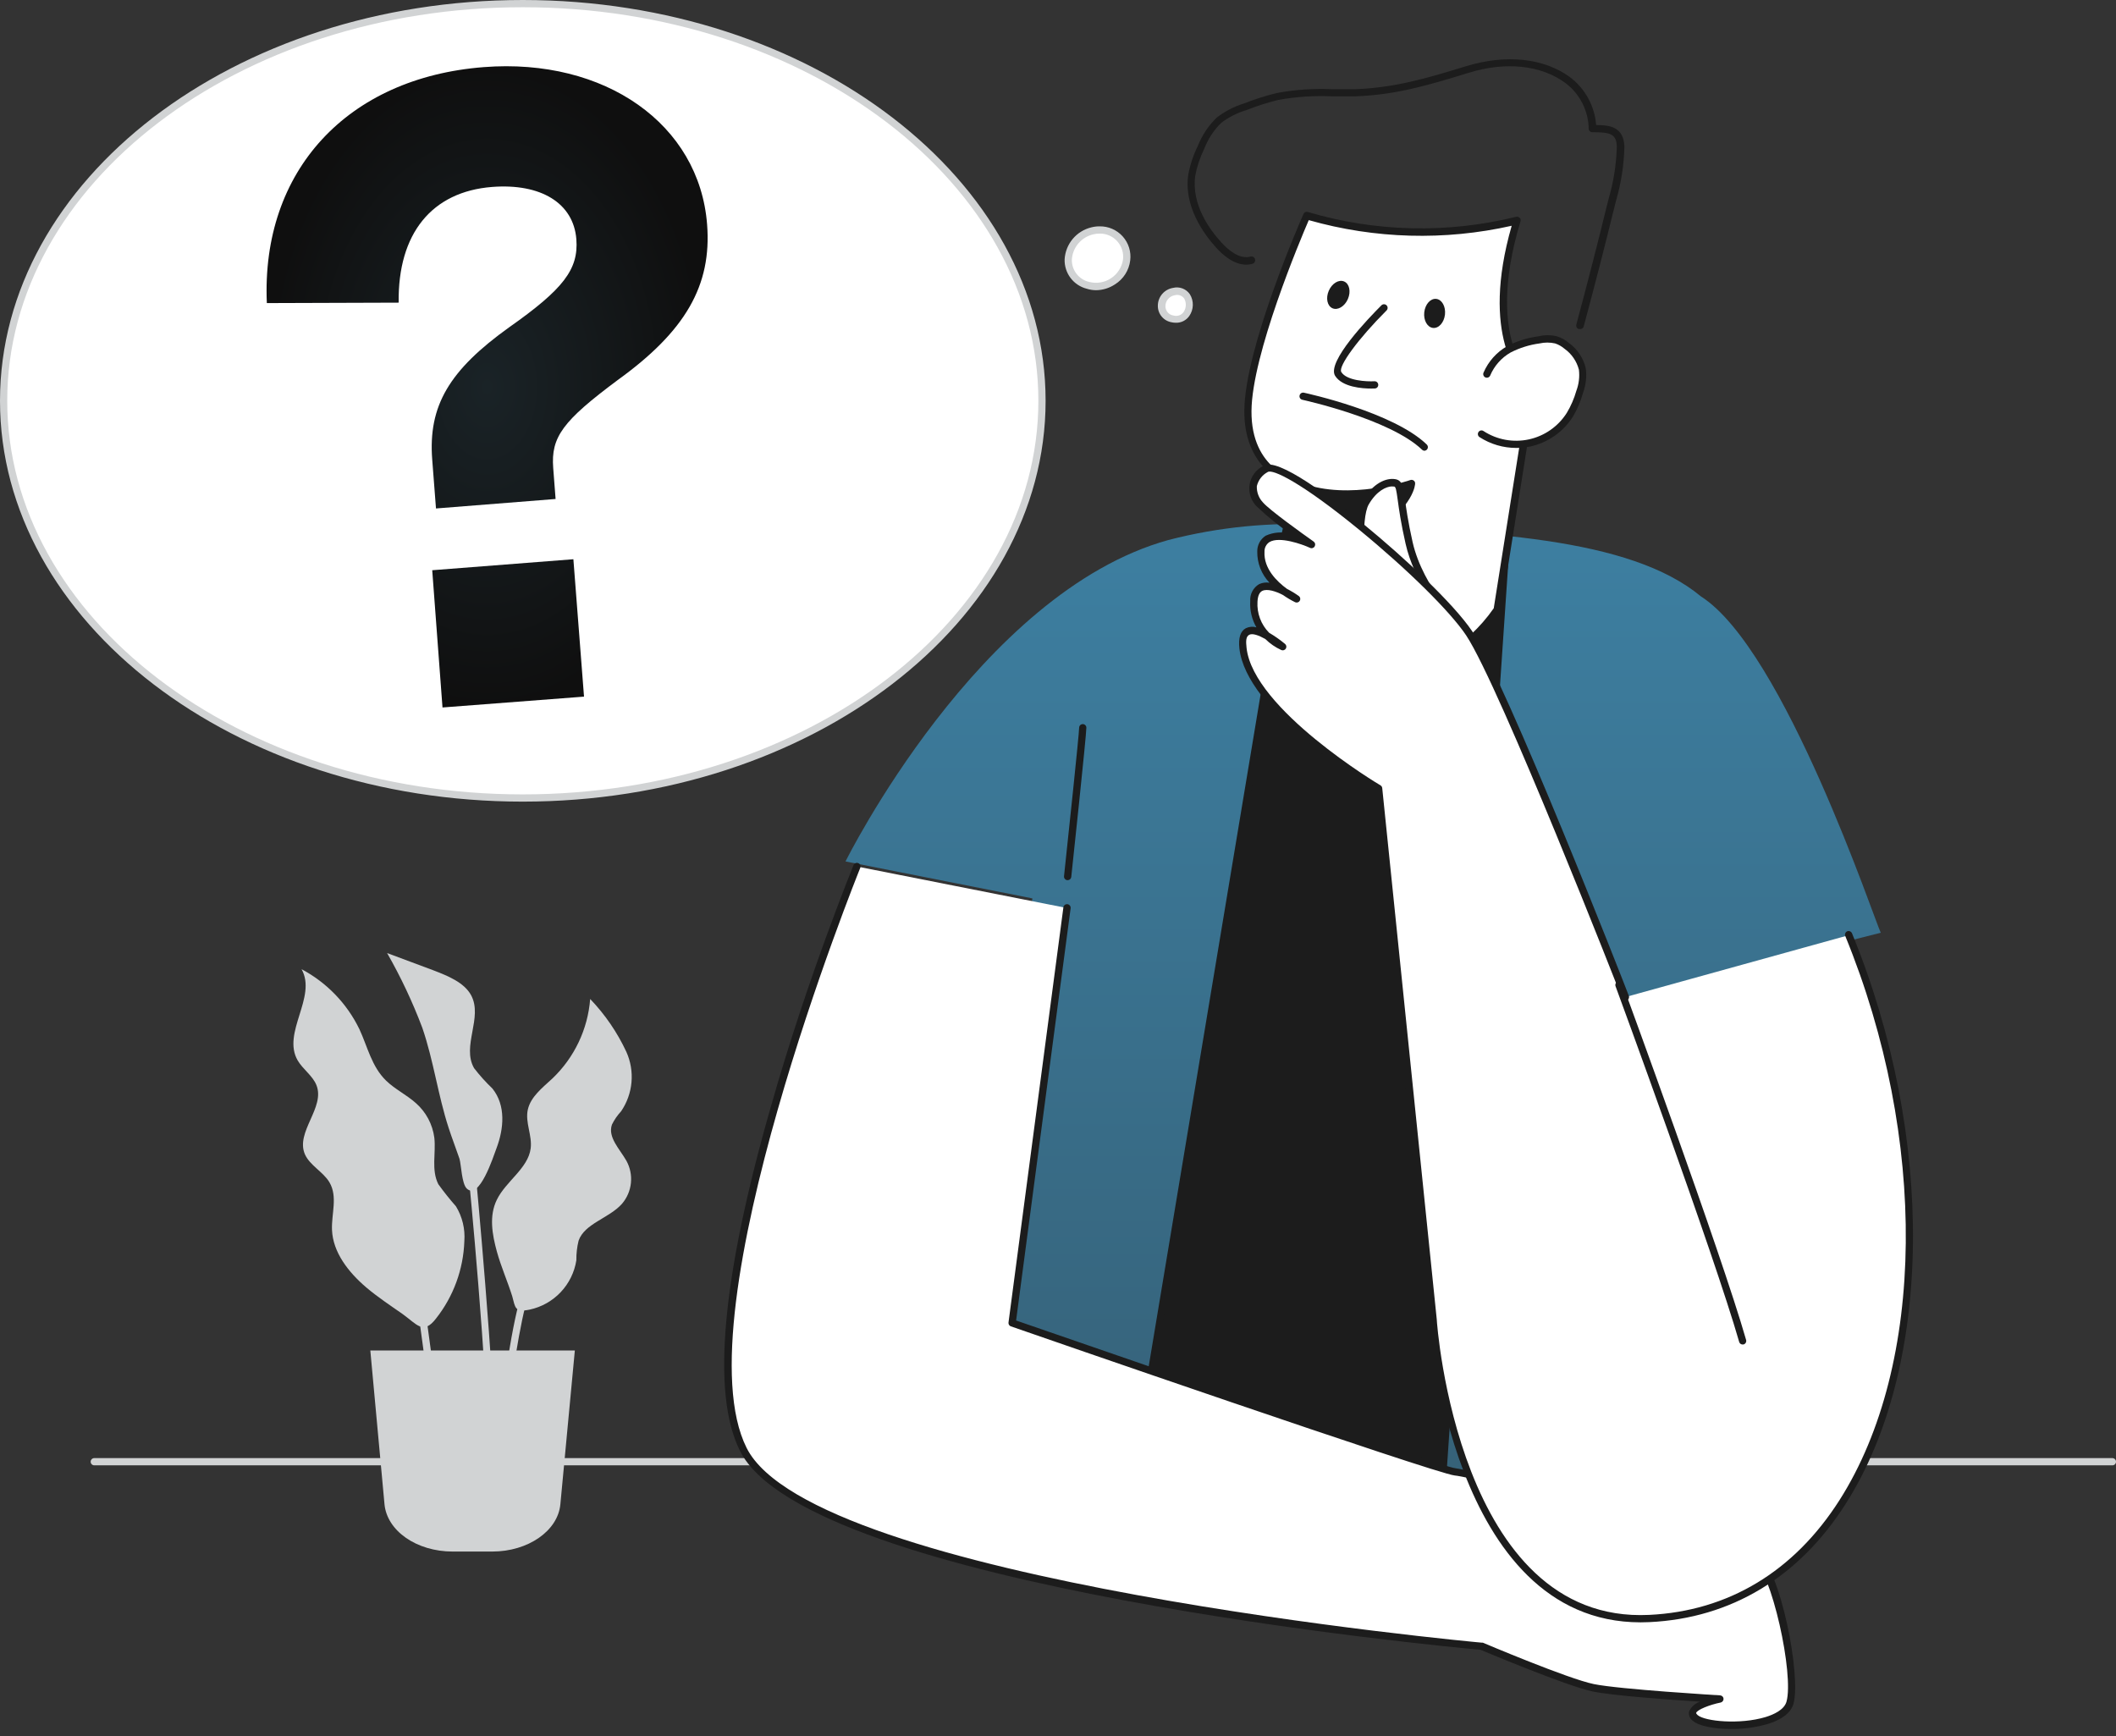 <svg width="234" height="192" viewBox="0 0 234 192" fill="none" xmlns="http://www.w3.org/2000/svg">
<rect x="0" y="0" width="234" height="192" fill="#333333" stroke="none"/>
<path d="M233.6 162.043H10.427C10.321 162.043 10.219 162.001 10.145 161.926C10.069 161.851 10.027 161.749 10.027 161.643C10.027 161.537 10.069 161.435 10.145 161.36C10.219 161.285 10.321 161.243 10.427 161.243H233.6C233.706 161.243 233.808 161.285 233.883 161.36C233.958 161.435 234 161.537 234 161.643C234 161.749 233.958 161.851 233.883 161.926C233.808 162.001 233.706 162.043 233.6 162.043Z" fill="#D1D3D4"/>
<path d="M57.788 88.247C89.499 88.247 115.206 68.58 115.206 44.319C115.206 20.059 89.499 0.392 57.788 0.392C26.076 0.392 0.369 20.059 0.369 44.319C0.369 68.58 26.076 88.247 57.788 88.247Z" fill="white"/>
<path d="M57.81 88.647C25.934 88.647 0 68.766 0 44.319C0 19.873 25.91 0 57.81 0C89.71 0 115.629 19.881 115.629 44.319C115.629 68.758 89.671 88.647 57.81 88.647ZM57.81 0.8C26.374 0.8 0.8 20.32 0.8 44.319C0.8 68.319 26.39 87.847 57.81 87.847C89.231 87.847 114.829 68.326 114.829 44.319C114.829 20.312 89.231 0.8 57.81 0.8Z" fill="#D1D3D4"/>
<path d="M121.594 25.423C121.324 25.431 121.056 25.468 120.795 25.535C117.796 26.334 116.956 30.445 120.323 31.548C120.788 31.674 121.274 31.701 121.75 31.626C122.226 31.551 122.681 31.377 123.085 31.114C123.488 30.851 123.832 30.506 124.094 30.102C124.355 29.697 124.528 29.241 124.601 28.765C124.655 28.342 124.618 27.912 124.49 27.505C124.363 27.097 124.149 26.722 123.864 26.405C123.579 26.087 123.228 25.835 122.836 25.666C122.445 25.496 122.021 25.413 121.594 25.423Z" fill="white"/>
<path d="M121.21 32.092C120.863 32.092 120.518 32.038 120.187 31.932C119.47 31.751 118.835 31.33 118.389 30.74C117.943 30.15 117.711 29.425 117.732 28.686C117.779 27.857 118.091 27.065 118.622 26.427C119.153 25.789 119.876 25.339 120.683 25.143C120.98 25.066 121.287 25.029 121.594 25.031C122.076 25.021 122.554 25.116 122.995 25.307C123.437 25.499 123.832 25.784 124.154 26.142C124.476 26.5 124.717 26.923 124.86 27.383C125.003 27.843 125.046 28.328 124.985 28.805C124.919 29.346 124.732 29.864 124.439 30.322C124.145 30.78 123.753 31.167 123.29 31.453C122.673 31.862 121.951 32.084 121.21 32.092ZM121.594 25.831C121.354 25.828 121.115 25.858 120.883 25.919C120.243 26.07 119.669 26.423 119.246 26.926C118.823 27.428 118.572 28.054 118.531 28.71C118.518 29.276 118.7 29.83 119.047 30.279C119.393 30.727 119.883 31.043 120.435 31.173C120.843 31.279 121.269 31.3 121.685 31.232C122.101 31.165 122.499 31.011 122.852 30.78C123.205 30.549 123.507 30.248 123.736 29.894C123.966 29.54 124.119 29.142 124.185 28.726C124.234 28.36 124.203 27.989 124.094 27.637C123.986 27.285 123.803 26.96 123.558 26.686C123.313 26.411 123.011 26.192 122.674 26.044C122.336 25.897 121.971 25.824 121.602 25.831H121.594Z" fill="#D1D3D4"/>
<path d="M191.457 107.336L207.987 103.146C207.363 101.963 197.319 71.822 188.107 65.96C180.198 59.386 164.316 58.763 146.33 58.043C140.573 57.706 134.799 58.27 129.217 59.714C108.24 65.512 93.502 95.261 93.502 95.261L114.166 99.347C114.166 99.347 110.879 130.072 108.001 167.53C108.001 167.53 140.932 174.943 192.385 172.056C192.385 172.056 190.97 112.663 191.457 107.336Z" fill="url(#paint0_linear_868_50)"/>
<path d="M141.156 68.494L124.059 171.168L158.806 173.679L166.339 62.616L141.156 68.494Z" fill="#1C1C1C"/>
<path d="M158.806 174.079L124.067 171.568C124.011 171.563 123.957 171.547 123.907 171.521C123.858 171.495 123.814 171.459 123.779 171.416C123.713 171.326 123.684 171.214 123.699 171.104L140.797 68.43C140.808 68.353 140.842 68.281 140.895 68.224C140.948 68.167 141.017 68.127 141.093 68.11L166.283 62.225C166.343 62.209 166.406 62.209 166.466 62.224C166.527 62.24 166.582 62.27 166.627 62.313C166.675 62.352 166.714 62.402 166.739 62.459C166.764 62.516 166.775 62.578 166.771 62.64L159.238 173.703C159.234 173.755 159.221 173.806 159.197 173.853C159.174 173.899 159.141 173.941 159.102 173.975C159.062 174.011 159.015 174.039 158.964 174.056C158.913 174.074 158.86 174.082 158.806 174.079ZM124.531 170.84L158.438 173.295L165.907 63.16L141.5 68.862L124.531 170.84Z" fill="#1C1C1C"/>
<path d="M143.443 53.492L140.244 66.903C140.244 66.903 142.987 75.947 152.08 75.252C154.769 75.023 157.374 74.199 159.705 72.837C162.036 71.476 164.034 69.613 165.555 67.383L169.465 42.672C169.465 42.672 163.539 38.154 167.738 24.375C160.078 26.286 152.046 26.101 144.482 23.839C144.482 23.839 138.029 38.473 137.981 45.431C137.933 52.388 143.443 53.492 143.443 53.492Z" fill="white"/>
<path d="M151.129 75.676C142.612 75.676 139.933 67.096 139.877 66.999C139.861 66.931 139.861 66.86 139.877 66.792L142.98 53.748C141.66 53.325 137.566 51.485 137.606 45.408C137.654 38.45 143.875 24.264 144.147 23.664C144.185 23.575 144.253 23.503 144.34 23.462C144.428 23.42 144.527 23.413 144.619 23.44C152.112 25.662 160.062 25.846 167.651 23.976C167.72 23.957 167.794 23.956 167.864 23.974C167.934 23.993 167.999 24.029 168.05 24.079C168.102 24.131 168.138 24.195 168.155 24.266C168.172 24.337 168.169 24.41 168.146 24.479C166.027 31.445 166.547 35.939 167.411 38.482C167.832 39.965 168.647 41.305 169.77 42.361C169.826 42.404 169.87 42.462 169.897 42.528C169.924 42.594 169.932 42.666 169.922 42.737L166.003 67.447C165.998 67.499 165.979 67.549 165.947 67.591C164.387 69.878 162.337 71.79 159.947 73.189C157.557 74.587 154.887 75.436 152.128 75.676C151.784 75.676 151.449 75.676 151.129 75.676ZM140.677 66.88C141.012 67.895 143.803 75.468 152.072 74.877C154.682 74.644 157.209 73.842 159.475 72.526C161.741 71.211 163.691 69.414 165.187 67.263L169.058 42.856C168.05 41.945 163.684 37.123 167.171 24.967C159.756 26.636 152.042 26.421 144.731 24.343C143.787 26.527 138.437 39.226 138.397 45.456C138.349 51.973 143.316 53.077 143.524 53.125C143.577 53.132 143.628 53.152 143.673 53.182C143.717 53.213 143.754 53.253 143.779 53.301C143.81 53.344 143.83 53.394 143.84 53.447C143.85 53.499 143.848 53.553 143.835 53.605L140.677 66.88Z" fill="#1C1C1C"/>
<path d="M164.427 41.408C164.911 40.26 165.752 39.298 166.826 38.665C167.865 38.132 168.987 37.78 170.145 37.625C170.771 37.482 171.422 37.482 172.048 37.625C172.477 37.764 172.874 37.987 173.215 38.281C174.087 38.896 174.709 39.805 174.967 40.84C175.076 41.689 174.974 42.551 174.671 43.351C174.418 44.249 174.047 45.11 173.567 45.91C173.069 46.696 172.42 47.375 171.657 47.908C170.895 48.441 170.034 48.817 169.124 49.014C168.215 49.211 167.276 49.226 166.361 49.057C165.446 48.888 164.574 48.538 163.795 48.029" fill="white"/>
<path d="M167.68 49.534C166.235 49.536 164.822 49.119 163.609 48.334C163.522 48.276 163.461 48.185 163.44 48.081C163.419 47.978 163.439 47.87 163.497 47.782C163.525 47.737 163.561 47.699 163.604 47.668C163.647 47.638 163.696 47.616 163.748 47.605C163.799 47.594 163.852 47.593 163.904 47.603C163.956 47.613 164.005 47.633 164.049 47.662C164.783 48.142 165.606 48.471 166.468 48.63C167.331 48.789 168.216 48.775 169.073 48.589C169.93 48.403 170.742 48.048 171.461 47.546C172.18 47.044 172.792 46.404 173.262 45.663C173.723 44.895 174.08 44.07 174.325 43.208C174.603 42.466 174.698 41.668 174.605 40.881C174.361 39.944 173.794 39.123 173.006 38.562C172.703 38.302 172.353 38.104 171.974 37.978C171.408 37.851 170.821 37.851 170.255 37.978C169.139 38.127 168.058 38.465 167.056 38.978C166.042 39.557 165.247 40.453 164.793 41.529C164.75 41.626 164.671 41.703 164.572 41.742C164.473 41.781 164.363 41.779 164.265 41.737C164.167 41.694 164.091 41.615 164.052 41.516C164.013 41.417 164.015 41.306 164.057 41.209C164.586 39.976 165.501 38.949 166.664 38.282C167.741 37.721 168.907 37.353 170.111 37.194C170.794 37.03 171.507 37.03 172.19 37.194C172.669 37.347 173.112 37.595 173.494 37.922C174.436 38.6 175.101 39.598 175.365 40.729C175.487 41.644 175.382 42.575 175.061 43.44C174.807 44.37 174.428 45.26 173.933 46.087C173.405 46.917 172.719 47.634 171.914 48.198C171.108 48.762 170.199 49.161 169.239 49.374C168.727 49.483 168.204 49.536 167.68 49.534Z" fill="#1C1C1C"/>
<path d="M142.178 60.201C143.763 60.647 145.426 60.748 147.054 60.496C148.682 60.245 150.237 59.648 151.614 58.745C156.077 55.658 156.093 53.443 156.093 53.443C156.093 53.443 149.319 55.843 143.769 53.755L142.178 60.201Z" fill="#1C1C1C"/>
<path d="M145.377 61.041C144.252 61.05 143.131 60.896 142.05 60.585C141.955 60.553 141.875 60.488 141.826 60.4C141.777 60.313 141.763 60.21 141.786 60.113L143.386 53.659C143.419 53.55 143.494 53.459 143.593 53.403C143.644 53.382 143.698 53.371 143.753 53.371C143.808 53.371 143.863 53.382 143.913 53.403C149.263 55.411 155.909 53.108 155.965 53.084C156.026 53.063 156.092 53.057 156.156 53.067C156.22 53.077 156.28 53.102 156.333 53.139C156.386 53.176 156.428 53.225 156.456 53.282C156.484 53.34 156.497 53.404 156.493 53.467C156.493 53.563 156.421 55.914 151.846 59.065C149.945 60.375 147.685 61.065 145.377 61.041ZM142.658 59.921C144.136 60.279 145.673 60.331 147.172 60.072C148.671 59.814 150.101 59.251 151.375 58.418C154.222 56.45 155.189 54.859 155.517 54.043C153.678 54.579 148.576 55.794 144.041 54.283L142.658 59.921Z" fill="#1C1C1C"/>
<path d="M153.079 34.091C153.079 34.091 147.169 39.985 148.017 41.384C148.864 42.784 152.015 42.6 152.015 42.6" fill="white"/>
<path d="M151.638 42.968C150.67 42.968 148.439 42.824 147.64 41.552C146.704 40.001 151.326 35.203 152.766 33.763C152.841 33.688 152.943 33.645 153.05 33.645C153.156 33.645 153.258 33.688 153.333 33.763C153.409 33.838 153.451 33.941 153.451 34.047C153.451 34.154 153.409 34.256 153.333 34.331C150.247 37.41 147.951 40.521 148.327 41.136C148.919 42.112 151.174 42.208 151.99 42.16C152.042 42.157 152.095 42.164 152.145 42.181C152.195 42.198 152.241 42.225 152.28 42.26C152.319 42.295 152.351 42.337 152.374 42.385C152.397 42.432 152.411 42.483 152.414 42.536C152.418 42.589 152.412 42.642 152.395 42.692C152.378 42.742 152.352 42.788 152.316 42.828C152.281 42.868 152.239 42.9 152.191 42.922C152.143 42.945 152.091 42.958 152.038 42.96L151.638 42.968Z" fill="#1C1C1C"/>
<path d="M159.793 34.786C159.892 33.899 159.46 33.123 158.828 33.052C158.196 32.981 157.603 33.643 157.504 34.529C157.405 35.416 157.837 36.192 158.469 36.263C159.101 36.334 159.694 35.672 159.793 34.786Z" fill="#1C1C1C"/>
<path d="M149.057 33.068C149.414 32.25 149.23 31.381 148.646 31.128C148.063 30.874 147.302 31.331 146.946 32.149C146.59 32.967 146.773 33.836 147.357 34.09C147.94 34.343 148.701 33.886 149.057 33.068Z" fill="#1C1C1C"/>
<path d="M157.542 49.846C157.438 49.845 157.338 49.805 157.262 49.734C153.711 46.327 144.115 44.232 144.019 44.208C143.968 44.197 143.919 44.177 143.876 44.147C143.833 44.118 143.796 44.08 143.767 44.036C143.739 43.992 143.72 43.943 143.711 43.891C143.702 43.84 143.703 43.787 143.715 43.736C143.726 43.684 143.746 43.636 143.775 43.592C143.805 43.549 143.843 43.511 143.886 43.482C143.93 43.453 143.979 43.433 144.031 43.423C144.082 43.413 144.135 43.414 144.187 43.424C144.587 43.512 154.095 45.591 157.782 49.158C157.839 49.213 157.878 49.284 157.895 49.361C157.912 49.438 157.905 49.519 157.876 49.593C157.847 49.667 157.797 49.73 157.731 49.775C157.666 49.82 157.589 49.845 157.51 49.846H157.542Z" fill="#1C1C1C"/>
<path d="M195.4 126.368L207.204 135.421Z" fill="white"/>
<path d="M207.195 135.821C207.108 135.822 207.024 135.793 206.955 135.741L195.16 126.688C195.076 126.622 195.021 126.526 195.006 126.42C194.991 126.315 195.017 126.207 195.08 126.121C195.146 126.039 195.241 125.985 195.345 125.972C195.449 125.959 195.555 125.986 195.639 126.049L207.443 135.109C207.507 135.161 207.554 135.231 207.577 135.311C207.6 135.39 207.597 135.475 207.57 135.553C207.543 135.631 207.492 135.698 207.425 135.746C207.358 135.794 207.278 135.82 207.195 135.821Z" fill="#1C1C1C"/>
<path d="M174.703 36.387H174.599C174.497 36.359 174.411 36.292 174.358 36.2C174.306 36.109 174.292 36.001 174.319 35.899C175.51 31.469 176.67 26.958 177.765 22.48L177.885 22.008C178.437 20.125 178.743 18.18 178.797 16.218C178.749 14.811 178.109 14.619 176.094 14.619C176.041 14.621 175.988 14.612 175.939 14.592C175.889 14.573 175.844 14.544 175.806 14.507C175.731 14.433 175.688 14.332 175.686 14.227C175.67 13.242 175.427 12.273 174.978 11.395C174.529 10.518 173.885 9.755 173.095 9.165C170.424 7.206 166.514 6.766 162.355 8.069L162.147 8.133C158.005 9.397 154.43 10.485 149.904 10.652C149.032 10.652 148.128 10.652 147.257 10.652C145.289 10.566 143.318 10.697 141.379 11.044C140.169 11.344 138.98 11.723 137.82 12.18C136.825 12.478 135.89 12.952 135.061 13.579C134.235 14.383 133.594 15.357 133.182 16.434C132.714 17.375 132.378 18.376 132.182 19.409C131.719 22.608 133.782 25.415 135.085 26.83C135.885 27.71 137.101 28.694 138.284 28.374C138.337 28.36 138.391 28.356 138.445 28.363C138.499 28.37 138.551 28.387 138.598 28.415C138.646 28.442 138.687 28.478 138.72 28.521C138.753 28.564 138.778 28.613 138.792 28.666C138.806 28.718 138.81 28.773 138.803 28.827C138.796 28.881 138.778 28.933 138.751 28.98C138.724 29.027 138.688 29.069 138.645 29.102C138.602 29.135 138.553 29.159 138.5 29.174C137.252 29.517 135.869 28.902 134.502 27.398C133.134 25.895 130.887 22.816 131.407 19.321C131.609 18.21 131.967 17.133 132.47 16.122C132.941 14.936 133.661 13.864 134.581 12.98C135.483 12.293 136.498 11.771 137.58 11.436C138.773 10.965 139.997 10.577 141.243 10.277C143.242 9.911 145.275 9.771 147.305 9.861H149.92C154.334 9.693 157.869 8.621 161.955 7.374L162.163 7.31C166.562 5.974 170.728 6.422 173.607 8.525C174.441 9.151 175.131 9.948 175.631 10.863C176.132 11.777 176.432 12.788 176.51 13.827C177.949 13.827 179.565 13.987 179.637 16.226C179.587 18.26 179.273 20.279 178.701 22.232L178.581 22.704C177.485 27.182 176.318 31.701 175.126 36.139C175.093 36.221 175.034 36.291 174.957 36.336C174.88 36.38 174.791 36.398 174.703 36.387Z" fill="#1C1C1C"/>
<path d="M161.54 69.686C161.54 69.686 157.021 65.352 155.822 60.05C154.622 54.747 155.086 53.604 154.262 53.42C153.439 53.236 152.047 53.796 151.015 55.603C149.984 57.41 150.264 63.768 151.943 66.327C153.622 68.886 161.54 69.686 161.54 69.686Z" fill="white"/>
<path d="M161.54 70.078H161.5C161.172 70.038 153.375 69.222 151.608 66.535C149.841 63.848 149.537 57.362 150.672 55.395C151.808 53.428 153.311 52.796 154.343 52.996C155.087 53.156 155.143 53.796 155.359 55.147C155.495 56.139 155.695 57.642 156.214 59.946C157.374 65.064 161.772 69.342 161.812 69.382C161.87 69.441 161.909 69.516 161.924 69.597C161.94 69.678 161.931 69.762 161.9 69.838C161.869 69.908 161.818 69.967 161.755 70.01C161.691 70.052 161.617 70.076 161.54 70.078ZM153.959 53.788C153.311 53.788 152.224 54.284 151.36 55.787C150.496 57.291 150.64 63.608 152.28 66.095C153.383 67.783 157.878 68.758 160.477 69.142C159.101 67.623 156.35 64.176 155.439 60.13C154.911 57.81 154.703 56.283 154.567 55.275C154.407 54.116 154.351 53.844 154.175 53.804C154.104 53.793 154.031 53.79 153.959 53.796V53.788Z" fill="#1C1C1C"/>
<path d="M94.755 95.82C94.755 95.82 74.667 145.25 82.2 160.284C89.733 175.319 163.826 182.036 163.826 182.036C163.826 182.036 173.246 186.035 176.173 186.642C179.1 187.25 190.2 187.898 190.2 187.898C190.2 187.898 186.009 188.698 187.473 189.985C188.936 191.273 197.069 191.241 197.941 188.314C198.813 185.387 196.477 173.663 193.942 171.776C191.407 169.889 162.962 162.979 160.875 162.779C158.787 162.579 111.901 146.313 111.901 146.313L117.971 100.411" fill="white"/>
<path d="M191.48 191.2C189.617 191.2 187.897 190.888 187.218 190.304C187.05 190.191 186.92 190.03 186.844 189.842C186.769 189.653 186.751 189.447 186.794 189.249C186.91 188.998 187.076 188.773 187.283 188.589C187.489 188.404 187.731 188.264 187.993 188.177C184.595 187.961 178.245 187.505 176.094 187.042C173.247 186.434 164.594 182.803 163.731 182.443C159.908 182.092 89.358 175.47 81.841 160.46C78.642 154.118 79.826 141.267 85.272 122.29C89.27 108.199 94.34 95.796 94.388 95.668C94.429 95.569 94.507 95.49 94.605 95.449C94.703 95.408 94.814 95.407 94.912 95.448C95.011 95.488 95.089 95.566 95.131 95.664C95.172 95.762 95.172 95.873 95.132 95.972C94.932 96.467 75.195 145.369 82.561 160.108C89.926 174.846 163.123 181.588 163.866 181.652C163.903 181.644 163.942 181.644 163.978 181.652C164.074 181.692 173.399 185.65 176.262 186.234C179.125 186.818 190.113 187.473 190.225 187.481C190.321 187.487 190.412 187.527 190.482 187.595C190.551 187.663 190.593 187.753 190.6 187.849C190.605 187.946 190.575 188.042 190.517 188.119C190.459 188.196 190.375 188.251 190.281 188.273C189.073 188.513 187.666 189.073 187.57 189.425C187.57 189.481 187.642 189.585 187.738 189.665C188.537 190.352 192.376 190.736 195.239 189.881C196.15 189.601 197.302 189.081 197.558 188.185C198.406 185.226 195.958 173.791 193.727 172.079C191.496 170.368 163.395 163.41 160.86 163.163C158.74 162.947 113.677 147.336 111.79 146.673C111.703 146.644 111.63 146.586 111.582 146.508C111.534 146.431 111.514 146.339 111.526 146.249L117.596 100.338C117.603 100.285 117.62 100.235 117.646 100.189C117.672 100.143 117.708 100.103 117.75 100.07C117.792 100.038 117.839 100.014 117.891 100.001C117.942 99.987 117.995 99.983 118.048 99.99C118.1 99.997 118.151 100.014 118.197 100.04C118.242 100.067 118.283 100.102 118.315 100.144C118.347 100.186 118.371 100.234 118.385 100.285C118.399 100.336 118.402 100.389 118.395 100.442L112.366 146.025C128.656 151.671 159.34 162.203 160.948 162.363C162.555 162.523 191.472 169.384 194.215 171.439C196.958 173.495 199.189 185.41 198.334 188.409C198.054 189.393 197.062 190.168 195.479 190.648C194.178 191.018 192.832 191.203 191.48 191.2Z" fill="#1C1C1C"/>
<path d="M179.732 110.263C179.732 110.263 166.241 75.716 162.451 70.03C158.66 64.344 142.026 50.461 139.955 51.844C137.884 53.228 138.492 54.771 139.355 55.843C140.219 56.914 145.041 60.233 145.041 60.233C145.041 60.233 139.611 57.738 139.443 61.033C139.275 64.328 143.442 66.295 143.442 66.295C143.442 66.295 138.875 62.928 138.699 66.551C138.677 67.607 138.969 68.647 139.538 69.537C140.108 70.427 140.929 71.127 141.898 71.549C141.898 71.549 137.036 67.423 137.5 71.725C138.3 78.794 152.502 87.239 152.502 87.239L158.532 145.993C158.532 145.993 160.691 180.069 182.435 179.037C210.337 177.709 218.422 137.452 204.475 103.409" fill="white"/>
<path d="M181.428 179.405C160.444 179.405 158.109 146.298 158.085 145.962L152.079 87.424C150.368 86.384 137.812 78.547 137.061 71.71C136.933 70.542 137.173 69.79 137.772 69.471C138.137 69.296 138.552 69.262 138.94 69.374C138.436 68.496 138.2 67.49 138.26 66.48C138.232 66.102 138.311 65.723 138.487 65.388C138.664 65.053 138.932 64.774 139.26 64.584C139.615 64.431 140.006 64.381 140.388 64.44C139.495 63.505 139.009 62.254 139.036 60.962C139.034 60.62 139.117 60.284 139.28 59.983C139.442 59.683 139.677 59.428 139.964 59.242C140.821 58.85 141.79 58.774 142.699 59.026C141.406 58.136 140.184 57.146 139.044 56.068C138.711 55.758 138.459 55.373 138.309 54.944C138.159 54.515 138.117 54.056 138.184 53.607C138.252 53.158 138.428 52.732 138.698 52.366C138.968 52.001 139.323 51.706 139.732 51.509C141.251 50.494 147.329 55.124 150.808 57.979C155.294 61.649 160.732 66.736 162.803 69.806C166.57 75.468 179.597 108.704 180.125 110.119C180.161 110.218 180.157 110.327 180.114 110.423C180.07 110.519 179.991 110.593 179.893 110.631C179.845 110.652 179.793 110.662 179.741 110.662C179.688 110.662 179.636 110.651 179.589 110.63C179.541 110.609 179.497 110.578 179.462 110.54C179.426 110.502 179.399 110.456 179.381 110.407C179.245 110.063 165.858 75.844 162.131 70.254C160.396 67.647 155.654 62.961 150.32 58.594C143.866 53.309 140.723 51.845 140.196 52.197C139.895 52.356 139.632 52.578 139.424 52.847C139.216 53.116 139.067 53.426 138.988 53.756C138.974 54.09 139.028 54.422 139.146 54.734C139.264 55.046 139.445 55.331 139.676 55.572C140.356 56.371 143.954 58.962 145.274 59.89C145.355 59.948 145.411 60.035 145.432 60.132C145.453 60.23 145.436 60.332 145.386 60.418C145.338 60.506 145.258 60.572 145.163 60.604C145.068 60.635 144.964 60.629 144.874 60.586C143.994 60.178 141.475 59.282 140.38 59.946C140.204 60.063 140.062 60.223 139.967 60.41C139.872 60.598 139.827 60.807 139.836 61.018C139.74 62.873 141.195 64.296 142.323 65.12C142.782 65.353 143.223 65.62 143.642 65.92C143.718 65.98 143.769 66.066 143.787 66.161C143.804 66.257 143.786 66.355 143.736 66.438C143.686 66.521 143.608 66.584 143.516 66.613C143.423 66.643 143.323 66.638 143.234 66.6C142.763 66.369 142.311 66.102 141.883 65.8C141.083 65.376 140.132 65.088 139.604 65.336C139.276 65.488 139.092 65.896 139.06 66.544C139.022 67.174 139.117 67.805 139.339 68.396C139.561 68.987 139.904 69.525 140.348 69.974C140.97 70.338 141.561 70.752 142.115 71.214C142.187 71.276 142.234 71.361 142.249 71.455C142.264 71.549 142.244 71.645 142.195 71.726C142.145 71.807 142.068 71.868 141.977 71.897C141.886 71.927 141.787 71.923 141.699 71.886C141.039 71.586 140.438 71.172 139.924 70.662C139.196 70.254 138.508 70.006 138.148 70.198C137.788 70.39 137.764 70.862 137.852 71.646C138.596 78.435 152.519 86.776 152.655 86.84C152.71 86.872 152.756 86.916 152.791 86.968C152.825 87.021 152.847 87.081 152.855 87.144L158.885 145.898C158.885 146.25 161.236 179.605 182.364 178.582C191.121 178.166 198.398 173.784 203.428 165.883C212.96 150.92 213.216 125.849 204.06 103.506C204.022 103.408 204.023 103.299 204.064 103.203C204.104 103.106 204.18 103.028 204.276 102.986C204.375 102.948 204.484 102.949 204.582 102.989C204.681 103.029 204.76 103.105 204.803 103.202C214.048 125.777 213.768 151.136 204.1 166.314C198.934 174.431 191.424 178.95 182.404 179.381L181.428 179.405Z" fill="#1C1C1C"/>
<path d="M179.037 108.936C179.037 108.936 189.921 138.525 192.712 148.281Z" fill="white"/>
<path d="M192.711 148.68C192.625 148.681 192.54 148.654 192.47 148.602C192.401 148.55 192.351 148.476 192.328 148.392C189.569 138.756 178.773 109.367 178.661 109.071C178.641 109.021 178.632 108.968 178.633 108.915C178.634 108.861 178.646 108.808 178.668 108.76C178.69 108.711 178.722 108.667 178.761 108.631C178.8 108.595 178.846 108.566 178.897 108.548C178.947 108.53 179 108.522 179.054 108.525C179.107 108.528 179.159 108.541 179.207 108.565C179.256 108.588 179.298 108.621 179.334 108.661C179.369 108.701 179.396 108.748 179.412 108.799C179.516 109.095 190.328 138.508 193.095 148.176C193.123 148.278 193.11 148.387 193.059 148.479C193.009 148.571 192.924 148.641 192.823 148.672L192.711 148.68Z" fill="#1C1C1C"/>
<path d="M119.74 80.475C119.74 81.314 118.061 96.941 118.061 96.941Z" fill="#1C1C1C"/>
<path d="M118.058 97.332H118.018C117.913 97.32 117.818 97.267 117.752 97.184C117.686 97.102 117.655 96.997 117.666 96.892C118.13 92.558 119.338 81.146 119.338 80.474C119.338 80.368 119.38 80.266 119.455 80.191C119.53 80.116 119.632 80.074 119.738 80.074C119.844 80.074 119.945 80.116 120.02 80.191C120.095 80.266 120.137 80.368 120.137 80.474C120.137 81.322 118.538 96.34 118.466 96.98C118.454 97.079 118.406 97.17 118.33 97.235C118.255 97.3 118.158 97.335 118.058 97.332Z" fill="#1C1C1C"/>
<path d="M47.798 50.838C47.334 44.864 49.685 40.937 56.315 36.187C62.289 31.981 63.992 29.79 63.736 26.455C63.424 22.456 59.809 20.257 54.419 20.673C47.758 21.193 43.983 25.815 44.087 33.468L29.509 33.516C28.869 18.89 38.41 8.589 53.5 7.422C66.919 6.382 77.339 13.747 78.195 24.815C78.722 31.573 75.796 36.627 68.302 42.033C62.249 46.543 60.913 48.319 61.177 51.749L61.441 55.18L48.214 56.228L47.798 50.838ZM47.798 63.057L63.408 61.842L64.584 77.036L48.934 78.235L47.798 63.057Z" fill="url(#paint1_radial_868_50)"/>
<path d="M129.665 35.267C131.96 35.731 132.208 31.805 129.785 32.244C129.427 32.292 129.097 32.465 128.853 32.732C128.61 33 128.469 33.344 128.454 33.705C128.44 34.067 128.554 34.421 128.775 34.707C128.997 34.993 129.312 35.191 129.665 35.267Z" fill="white"/>
<path d="M130.033 35.691C129.882 35.691 129.732 35.675 129.585 35.643C129.148 35.574 128.751 35.349 128.467 35.009C128.183 34.669 128.032 34.239 128.041 33.796C128.044 33.325 128.214 32.87 128.52 32.511C128.825 32.153 129.248 31.914 129.713 31.837C130.059 31.748 130.425 31.768 130.759 31.894C131.094 32.02 131.382 32.245 131.584 32.541C131.808 32.903 131.921 33.324 131.91 33.75C131.898 34.176 131.763 34.589 131.52 34.94C131.355 35.179 131.132 35.373 130.872 35.505C130.612 35.636 130.324 35.7 130.033 35.691ZM129.785 34.892C129.991 34.952 130.21 34.944 130.411 34.871C130.613 34.798 130.785 34.662 130.904 34.484C131.046 34.265 131.126 34.011 131.134 33.751C131.143 33.49 131.08 33.232 130.952 33.004C130.835 32.843 130.67 32.723 130.481 32.66C130.292 32.597 130.087 32.594 129.897 32.653C129.616 32.701 129.361 32.846 129.176 33.062C128.991 33.278 128.886 33.551 128.881 33.836C128.873 34.093 128.961 34.344 129.129 34.539C129.296 34.734 129.53 34.86 129.785 34.892Z" fill="#D1D3D4"/>
<path d="M51.35 137.254C51.452 135.903 51.127 134.555 50.422 133.399C49.731 132.617 49.08 131.8 48.471 130.952C47.672 129.352 48.223 127.537 48.031 125.818C47.839 124.336 47.114 122.974 45.992 121.987C44.977 121.076 43.673 120.452 42.697 119.5C41.098 117.949 40.65 115.758 39.746 113.814C38.373 110.978 36.132 108.654 33.349 107.177C35.084 110.272 31.134 114.206 32.925 117.277C33.493 118.245 34.572 118.956 34.988 119.988C35.996 122.475 32.653 125.17 33.717 127.641C34.252 128.873 35.748 129.584 36.436 130.752C37.371 132.351 36.636 134.239 36.716 136.022C36.819 138.477 38.507 140.668 40.506 142.372C41.754 143.427 43.137 144.347 44.505 145.299C46.104 146.442 46.8 147.65 48.215 145.81C50.146 143.366 51.245 140.367 51.35 137.254Z" fill="#D1D3D4"/>
<path d="M54.949 138.413C54.429 136.51 54.061 134.455 54.949 132.663C55.94 130.632 58.395 129.201 58.683 127.01C58.875 125.57 58.051 124.115 58.371 122.699C58.691 121.284 59.971 120.3 61.082 119.268C63.515 116.953 65.005 113.82 65.265 110.472C66.908 112.186 68.259 114.158 69.263 116.31C69.74 117.366 69.936 118.527 69.834 119.681C69.732 120.835 69.334 121.943 68.68 122.899C68.274 123.335 67.934 123.828 67.672 124.363C67.184 125.762 68.536 127.066 69.271 128.361C69.684 129.11 69.858 129.966 69.771 130.816C69.684 131.667 69.34 132.47 68.784 133.119C67.368 134.719 64.641 135.294 63.985 137.198C63.81 137.907 63.727 138.635 63.737 139.365C63.53 140.688 62.927 141.917 62.008 142.89C61.089 143.864 59.896 144.536 58.587 144.819C56.908 145.171 56.988 144.587 56.644 143.339C56.132 141.708 55.413 140.085 54.949 138.413Z" fill="#D1D3D4"/>
<path d="M49.622 124.753C48.431 121.107 47.951 117.292 46.703 113.661C45.626 110.806 44.324 108.041 42.809 105.393L47.911 107.296C49.51 107.912 51.317 108.631 52.093 110.047C53.437 112.518 51.022 115.685 52.429 118.124C53.045 118.923 53.721 119.675 54.452 120.371C55.956 122.242 55.724 124.817 54.9 126.993C54.548 127.928 52.997 132.774 51.613 131.431C51.062 130.887 51.014 128.88 50.814 128.144C50.43 127.009 49.99 125.889 49.622 124.753Z" fill="#D1D3D4"/>
<path d="M48.885 158.502C47.99 151.905 47.214 146.179 47.206 146.083L46.406 146.187C46.406 146.283 47.206 151.945 48.07 158.502H48.885Z" fill="#D1D3D4"/>
<path d="M55.78 158.501C56.876 149.976 58.011 143.651 58.651 142.947L58.059 142.411C57.172 143.387 55.972 150.784 54.98 158.501H55.78Z" fill="#D1D3D4"/>
<path d="M54.804 158.501C53.933 143.091 52.405 127.801 52.405 127.601L51.605 127.681C51.605 127.88 53.205 143.131 54.005 158.501H54.804Z" fill="#D1D3D4"/>
<path d="M40.953 149.345H63.569L61.969 166.346C61.697 169.289 58.403 171.576 54.436 171.576H50.062C46.063 171.576 42.8 169.289 42.52 166.346L40.953 149.345Z" fill="#D1D3D4"/>
<defs>
<linearGradient id="paint0_linear_868_50" x1="150.745" y1="57.948" x2="150.745" y2="172.724" gradientUnits="userSpaceOnUse">
<stop stop-color="#3D7FA1"/>
<stop offset="1" stop-color="#355F75"/>
</linearGradient>
<radialGradient id="paint1_radial_868_50" cx="0" cy="0" r="1" gradientUnits="userSpaceOnUse" gradientTransform="translate(53.867 42.78) rotate(90) scale(35.456 24.388)">
<stop stop-color="#1A2327"/>
<stop offset="1" stop-color="#0F0F0F"/>
</radialGradient>
</defs>
</svg>
